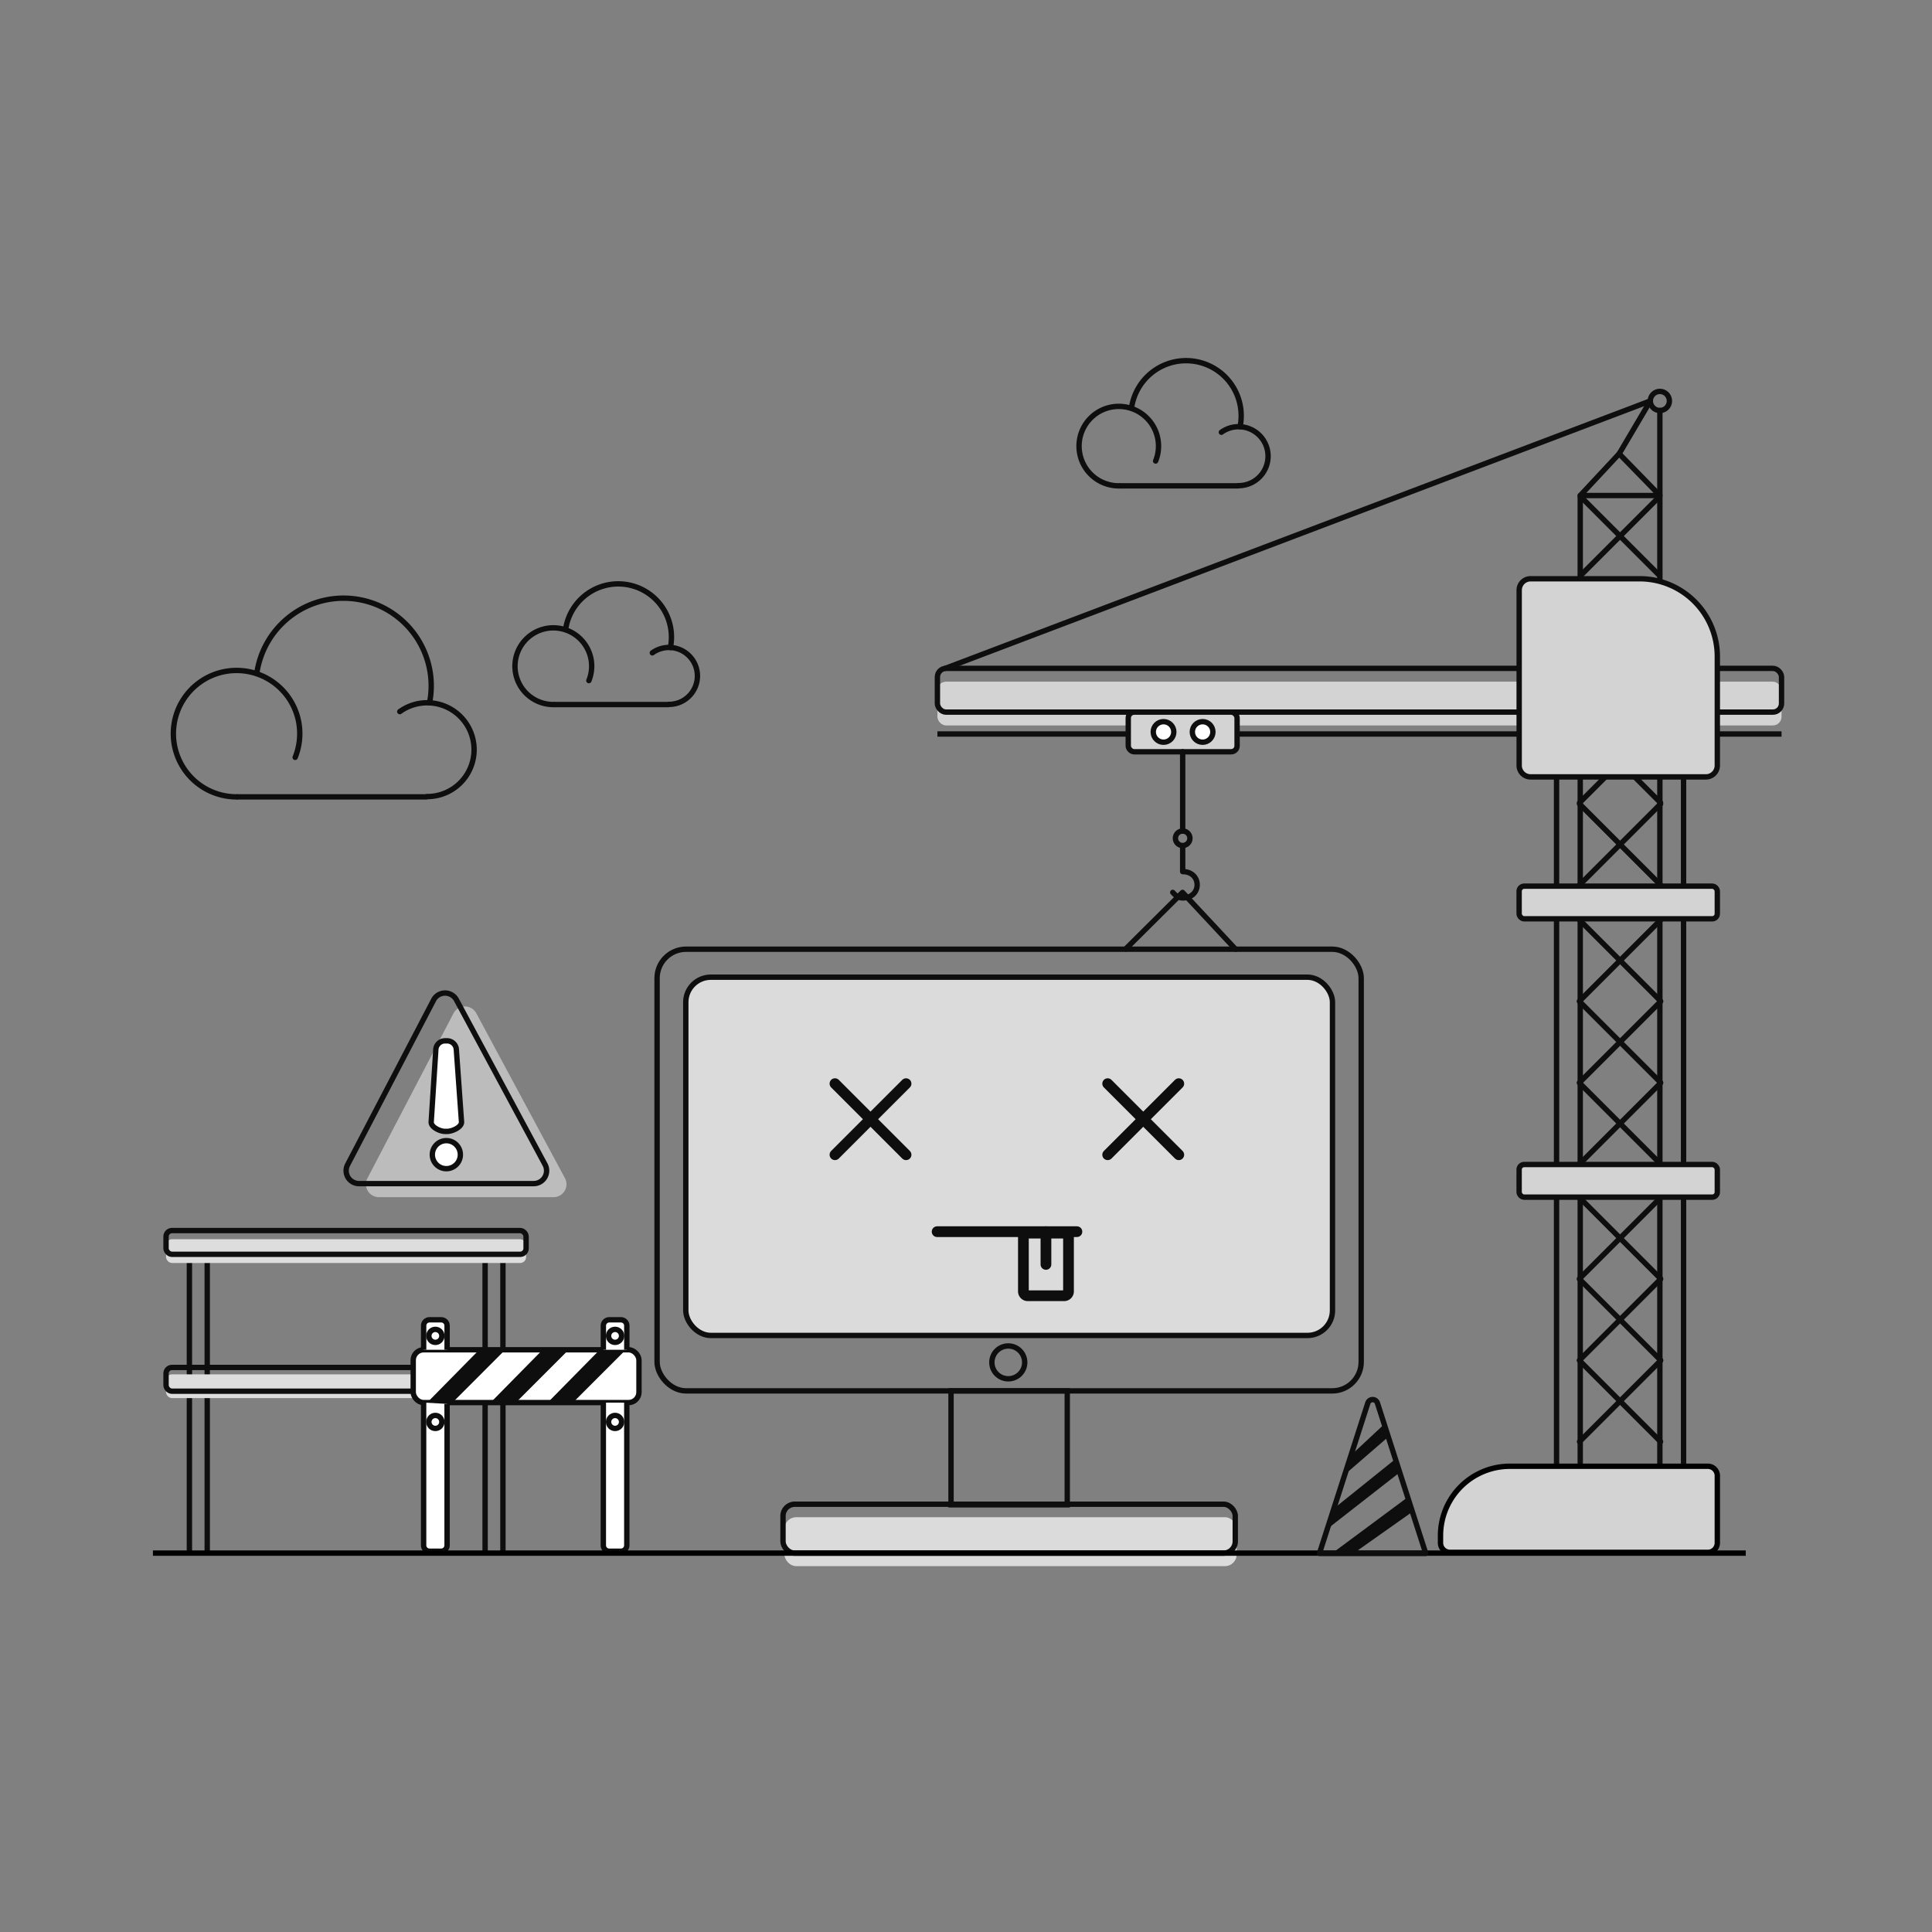 <svg xmlns="http://www.w3.org/2000/svg" viewBox="0 0 1080 1080"><rect x="0" y="0" width="1080" height="1080" fill="#808080" stroke="none"/><defs><style>.cls-1,.cls-12,.cls-13,.cls-3,.cls-9{fill:none;}.cls-1,.cls-12,.cls-3,.cls-4,.cls-7,.cls-9{stroke:#0e0e0e;}.cls-1,.cls-13,.cls-4,.cls-6,.cls-7,.cls-9{stroke-miterlimit:10;}.cls-1,.cls-13,.cls-3,.cls-4,.cls-6,.cls-7,.cls-9{stroke-width:3px;}.cls-2,.cls-4,.cls-6{fill:#d3d3d3;}.cls-12,.cls-3,.cls-9{stroke-linecap:round;}.cls-12,.cls-3{stroke-linejoin:round;}.cls-5{fill:#ddd;}.cls-13,.cls-6{stroke:#000;}.cls-7{fill:#fff;}.cls-8{fill:#bcbcbc;}.cls-10{fill:#0e0e0e;}.cls-11{fill:#dbdbdb;}.cls-12{stroke-width:6px;}</style></defs><title>Under maintenance</title><g id="Under_Maintenance" data-name="Under Maintenance"><line class="cls-1" x1="524.01" y1="410.31" x2="995.89" y2="410.31"/><rect class="cls-2" x="524.01" y="381.06" width="471.88" height="24.46" rx="4.84" ry="4.84"/><rect class="cls-1" x="524.01" y="373.62" width="471.88" height="24.46" rx="4.84" ry="4.84"/><line class="cls-3" x1="941.12" y1="397.01" x2="941.12" y2="819.65"/><line class="cls-3" x1="927.88" y1="229.47" x2="927.88" y2="819.65"/><line class="cls-3" x1="883.36" y1="277" x2="883.36" y2="819.65"/><line class="cls-3" x1="870.12" y1="397.01" x2="870.12" y2="819.65"/><line class="cls-3" x1="928.27" y1="403.44" x2="882.97" y2="448.74"/><line class="cls-3" x1="882.97" y1="403.44" x2="928.27" y2="448.74"/><path class="cls-4" d="M892.64,323.47h61a6.38,6.38,0,0,1,6.38,6.38v98a6.38,6.38,0,0,1-6.38,6.38h-98a6.38,6.38,0,0,1-6.38-6.38v-61A43.44,43.44,0,0,1,892.64,323.47Z" transform="translate(1283.46 -525.73) rotate(90)"/><rect class="cls-4" x="849.2" y="495.37" width="110.79" height="18.25" rx="2.84" ry="2.84"/><line class="cls-1" x1="105.88" y1="701.17" x2="105.88" y2="867.14"/><line class="cls-1" x1="115.84" y1="701.17" x2="115.84" y2="867.14"/><line class="cls-1" x1="281.14" y1="701.17" x2="281.14" y2="867.14"/><line class="cls-1" x1="271.18" y1="701.17" x2="271.18" y2="867.14"/><rect class="cls-5" x="92.82" y="768.27" width="201.27" height="13.28" rx="3.32" ry="3.32"/><rect class="cls-5" x="92.82" y="692.74" width="201.27" height="13.28" rx="3.32" ry="3.32"/><rect class="cls-1" x="92.82" y="687.89" width="201.27" height="13.28" rx="3.32" ry="3.32"/><rect class="cls-1" x="92.82" y="764.41" width="201.27" height="13.28" rx="3.32" ry="3.32"/><rect class="cls-4" x="849.2" y="650.96" width="110.79" height="18.25" rx="2.84" ry="2.84"/><line class="cls-3" x1="928.27" y1="514.28" x2="882.97" y2="559.58"/><line class="cls-3" x1="882.97" y1="514.28" x2="928.27" y2="559.58"/><line class="cls-3" x1="928.27" y1="449.4" x2="882.97" y2="494.7"/><line class="cls-3" x1="882.97" y1="449.4" x2="928.27" y2="494.7"/><line class="cls-1" x1="928.27" y1="277" x2="882.97" y2="322.3"/><line class="cls-1" x1="882.97" y1="277" x2="928.27" y2="322.3"/><line class="cls-3" x1="928.27" y1="559.84" x2="882.97" y2="605.14"/><line class="cls-3" x1="882.97" y1="559.84" x2="928.27" y2="605.14"/><line class="cls-3" x1="928.27" y1="605.4" x2="882.97" y2="650.7"/><line class="cls-3" x1="882.97" y1="605.4" x2="928.27" y2="650.7"/><line class="cls-3" x1="928.27" y1="669.48" x2="882.97" y2="714.78"/><line class="cls-3" x1="882.97" y1="669.48" x2="928.27" y2="714.78"/><line class="cls-3" x1="928.27" y1="715.04" x2="882.97" y2="760.34"/><line class="cls-3" x1="882.97" y1="715.04" x2="928.27" y2="760.34"/><line class="cls-3" x1="928.27" y1="760.6" x2="882.97" y2="805.9"/><line class="cls-3" x1="882.97" y1="760.6" x2="928.27" y2="805.9"/><path class="cls-6" d="M844,819.65H954.7a5.29,5.29,0,0,1,5.29,5.29v37.55a5.29,5.29,0,0,1-5.29,5.29H810.54a5.29,5.29,0,0,1-5.29-5.29v-4.05A38.79,38.79,0,0,1,844,819.65Z"/><polygon class="cls-3" points="927.88 277 883.36 277 905.13 253.65 927.88 277"/><circle class="cls-3" cx="927.88" cy="224.13" r="5.34"/><line class="cls-3" x1="922.54" y1="224.13" x2="905.13" y2="253.65"/><line class="cls-3" x1="922.54" y1="224.13" x2="528.42" y2="373.62"/><rect class="cls-4" x="630.7" y="398.08" width="60.84" height="22.16" rx="3.31" ry="3.31"/><circle class="cls-7" cx="650.42" cy="409.16" r="5.75"/><circle class="cls-7" cx="672.27" cy="409.16" r="5.75"/><path class="cls-8" d="M205.39,658.66l48.1-92.17a7.22,7.22,0,0,1,12.76-.08l49.55,92.17a7.22,7.22,0,0,1-6.36,10.64H211.79A7.22,7.22,0,0,1,205.39,658.66Z"/><path class="cls-1" d="M194.29,651.13,242.39,559a7.22,7.22,0,0,1,12.76-.08L304.69,651a7.22,7.22,0,0,1-6.36,10.64H200.69A7.22,7.22,0,0,1,194.29,651.13Z"/><path class="cls-7" d="M249.94,632.46h-1.15c-2.85,0-7.76-2.33-7.76-5.17L243.62,587a5.19,5.19,0,0,1,5.17-5.17h1.15a5.19,5.19,0,0,1,5.17,5.17L258,627.29C258,630.14,252.79,632.46,249.94,632.46Z"/><circle class="cls-7" cx="249.51" cy="645.46" r="7.84"/><line class="cls-3" x1="661.12" y1="464.55" x2="661.12" y2="420.24"/><polyline class="cls-3" points="629.25 530.48 661.05 498.86 690.66 530.58"/><path class="cls-9" d="M625.4,271.59A22.21,22.21,0,1,1,646,257.7"/><path class="cls-9" d="M632.52,228.1a30.81,30.81,0,1,1,60.7,10.45"/><path class="cls-9" d="M682.75,241.63a16.48,16.48,0,1,1,9.62,29.86"/><line class="cls-1" x1="625.4" y1="271.59" x2="692.38" y2="271.59"/><path class="cls-9" d="M132.25,445.45A35.33,35.33,0,1,1,165,423.37"/><path class="cls-9" d="M143.57,376.27a49,49,0,1,1,96.55,16.62"/><path class="cls-9" d="M223.48,397.79a26.22,26.22,0,1,1,15.31,47.5"/><line class="cls-1" x1="132.25" y1="445.45" x2="238.79" y2="445.45"/><path class="cls-9" d="M309.3,393.85a21.44,21.44,0,1,1,19.89-13.4"/><path class="cls-9" d="M316.17,351.88A29.74,29.74,0,1,1,374.76,362"/><path class="cls-9" d="M364.66,364.94a15.91,15.91,0,1,1,9.29,28.82"/><line class="cls-1" x1="309.3" y1="393.85" x2="373.95" y2="393.85"/><rect class="cls-7" x="230.99" y="754.53" width="126.2" height="29.52" rx="5.82" ry="5.82"/><polygon class="cls-10" points="303.31 754.53 317.88 754.53 288.37 784.04 274.21 784.08 303.31 754.53"/><polygon class="cls-10" points="267.88 754.53 282.44 754.53 252.94 784.04 238.78 784.08 267.88 754.53"/><polygon class="cls-10" points="335.25 754.53 349.81 754.53 320.3 784.04 306.14 784.08 335.25 754.53"/><path class="cls-7" d="M249.92,784.78v79.07a3.28,3.28,0,0,1-3.28,3.28h-6.55a3.28,3.28,0,0,1-3.28-3.28V784.05"/><path class="cls-7" d="M236.82,754.53V741.06a3.28,3.28,0,0,1,3.28-3.28h6.55a3.28,3.28,0,0,1,3.28,3.28v13.47"/><path class="cls-7" d="M350.38,784.08v79.78a3.28,3.28,0,0,1-3.28,3.28h-6.55a3.28,3.28,0,0,1-3.28-3.28V784.08"/><path class="cls-7" d="M337.28,754.53V741.06a3.28,3.28,0,0,1,3.28-3.28h6.55a3.28,3.28,0,0,1,3.28,3.28v13.47"/><circle class="cls-7" cx="243.37" cy="746.76" r="3.64"/><circle class="cls-1" cx="343.83" cy="746.76" r="3.64"/><circle class="cls-1" cx="243.37" cy="794.87" r="3.64"/><circle class="cls-1" cx="343.83" cy="794.87" r="3.64"/><rect class="cls-1" x="367.31" y="530.61" width="393.61" height="246.9" rx="16.2" ry="16.2"/><rect class="cls-11" x="383.36" y="546.25" width="361.51" height="200.28" rx="13.99" ry="13.99"/><rect class="cls-1" x="383.36" y="546.25" width="361.51" height="200.28" rx="13.99" ry="13.99"/><rect class="cls-1" x="531.63" y="777.51" width="64.97" height="63.68"/><rect class="cls-11" x="438.51" y="848.14" width="252.81" height="27.34" rx="6.54" ry="6.54"/><rect class="cls-1" x="437.71" y="840.87" width="252.81" height="27.34" rx="6.54" ry="6.54"/><circle class="cls-1" cx="563.64" cy="761.58" r="9.18"/><line class="cls-12" x1="506.49" y1="605.77" x2="466.75" y2="645.51"/><line class="cls-12" x1="466.75" y1="605.76" x2="506.49" y2="645.51"/><line class="cls-12" x1="658.95" y1="605.77" x2="619.2" y2="645.51"/><line class="cls-12" x1="619.2" y1="605.77" x2="658.95" y2="645.51"/><line class="cls-12" x1="523.86" y1="688.51" x2="602" y2="688.51"/><path class="cls-12" d="M572.09,689.32H597.3a0,0,0,0,1,0,0v32.57a2.43,2.43,0,0,1-2.43,2.43H574.52a2.43,2.43,0,0,1-2.43-2.43V689.32a0,0,0,0,1,0,0Z"/><line class="cls-12" x1="584.69" y1="706.82" x2="584.69" y2="688.51"/><circle class="cls-3" cx="661.12" cy="468.6" r="4.06"/><path class="cls-3" d="M661.12,473.71v13.52c10.81,0,10.81,14.72,0,14.72-2.3,0-4-1.34-5.54-3.09"/><line class="cls-13" x1="975.89" y1="868.2" x2="85.49" y2="868.2"/><path class="cls-3" d="M737.58,868.34H797l-27-84a2.83,2.83,0,0,0-5.39,0Z"/><polygon class="cls-10" points="773.76 796.18 755.22 813.48 751.75 824.27 776.04 803.25 773.76 796.18"/><polygon class="cls-10" points="780.02 815.65 745.64 843.27 741.98 854.67 782.42 823.11 780.02 815.65"/><polygon class="cls-10" points="786.88 836.98 744.61 868.34 756.62 868.34 789.34 845.24 786.88 836.98"/></g></svg>
